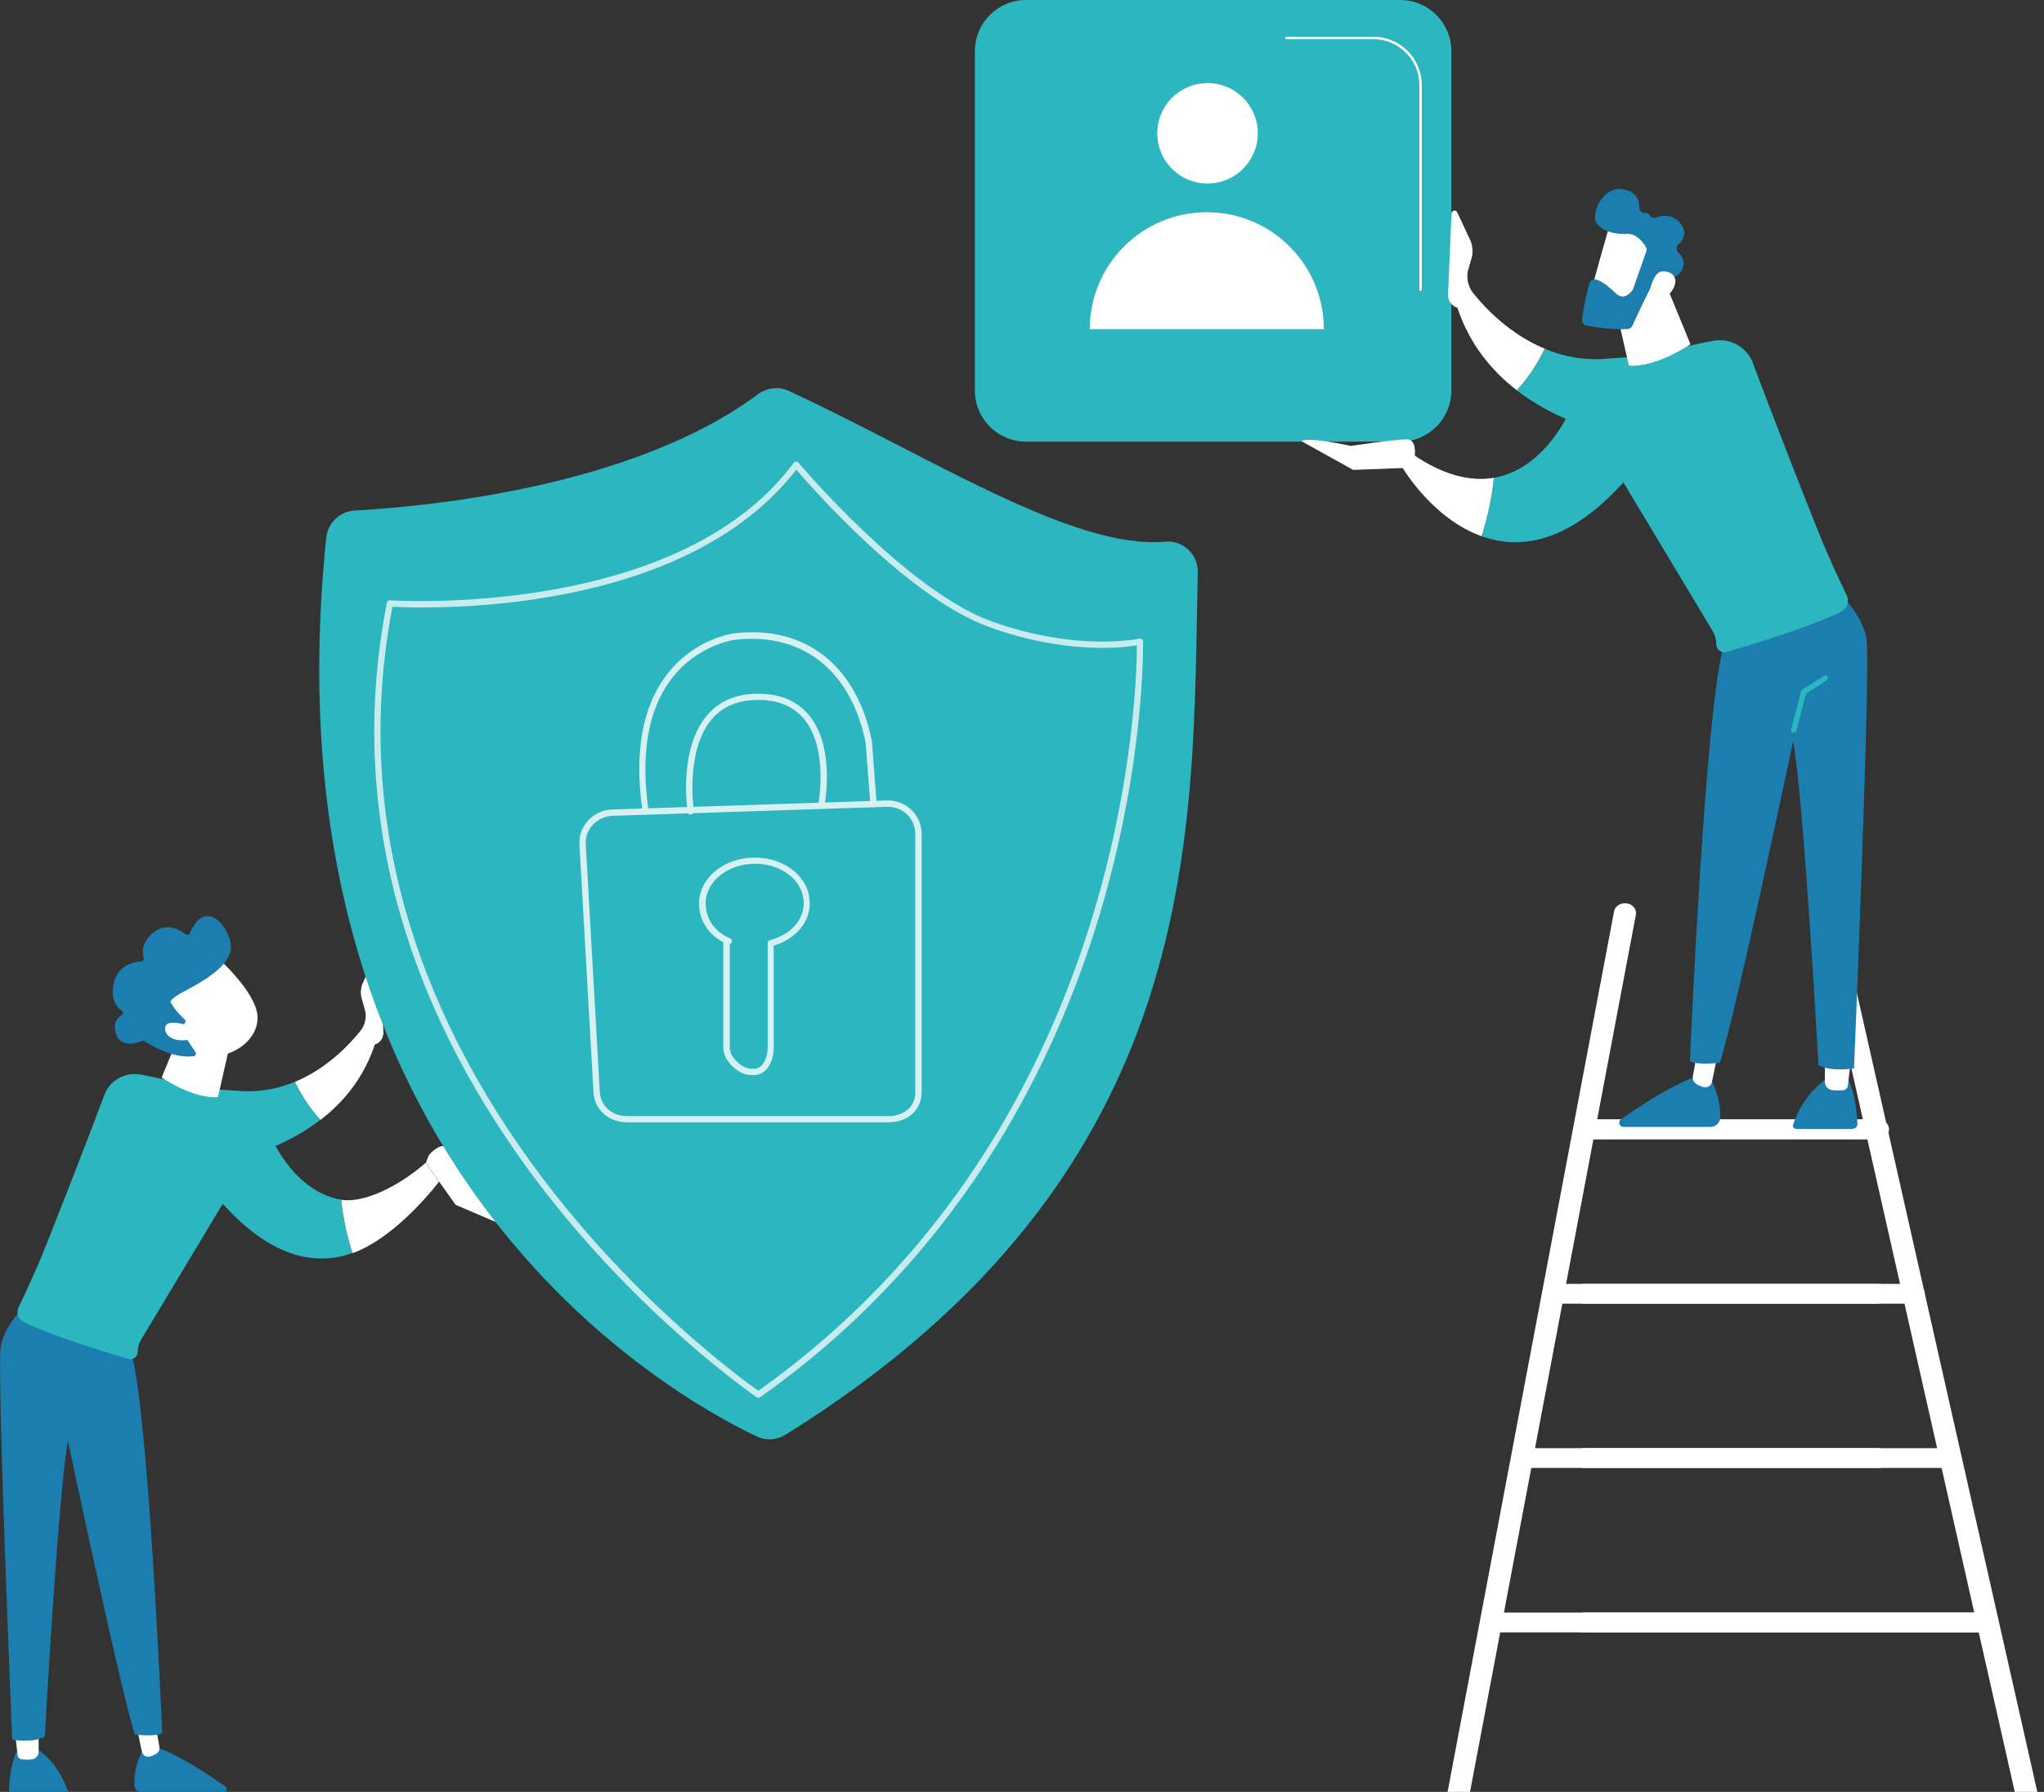 <svg width="357" height="313" viewBox="0 0 357 313" fill="none" xmlns="http://www.w3.org/2000/svg">
<rect x="0" y="0" width="357" height="313" fill="#333333" stroke="none"/>
<g clip-path="url(#clip0_50_1013)">
<path d="M2.985 305.814C2.985 305.814 1.831 307.619 1.555 312.656C1.53 313.133 1.906 313.534 2.383 313.534H11.336C11.688 313.534 11.963 313.183 11.838 312.832C11.311 311.278 9.731 307.494 6.195 305.338L2.985 305.814Z" fill="#1C7DAF"/>
<path d="M2.583 302.381L3.085 306.616C3.135 306.992 3.411 307.268 3.787 307.318C4.288 307.368 4.991 307.418 5.668 307.293C6.295 307.193 6.746 306.641 6.746 305.99V301.905L2.583 302.381Z" fill="white"/>
<path d="M25.131 305.338C25.131 305.338 23.425 307.995 23.451 311.654C23.451 312.506 24.178 313.208 25.031 313.208H38.925C39.577 313.208 39.828 312.381 39.301 312.005C36.668 310.15 31.501 306.717 27.764 305.363H25.131V305.338Z" fill="#1C7DAF"/>
<path d="M23.701 300.752L24.779 305.99C24.905 306.566 25.482 306.967 26.059 306.842C26.41 306.767 26.836 306.617 27.288 306.341C27.714 306.065 27.94 305.564 27.839 305.088L26.711 298.747L23.701 300.752Z" fill="white"/>
<path d="M4.589 227.92C4.589 227.92 0.827 231.228 0.125 235.213C-0.577 239.198 2.132 303.885 2.132 303.885C2.132 303.885 5.894 304.511 7.825 303.333C7.825 303.333 10.132 261.353 11.863 251.654C11.863 251.654 21.017 295.138 23.55 302.982C23.55 302.982 27.162 303.433 28.341 302.732C28.341 302.732 25.933 246.366 22.924 236.341L4.589 227.92Z" fill="#1C7DAF"/>
<path d="M41.634 190.551C25.833 189.248 21.695 192.506 21.695 192.506L29.294 204.486C29.294 204.486 44.819 204.185 55.955 195.614C53.873 193.383 52.419 190.902 51.491 188.972C48.631 190.15 45.321 190.852 41.634 190.551Z" fill="#2CB6BF"/>
<path d="M66.388 167.368C66.364 166.867 65.686 166.717 65.46 167.193L63.454 171.504C63.053 172.331 62.927 173.258 63.103 174.16L63.805 176.667C64.006 177.895 63.705 179.148 62.927 180.1C61.071 182.406 57.134 186.642 51.516 188.972C52.444 190.902 53.898 193.383 55.98 195.614C60.068 192.481 63.554 188.22 65.46 182.456C66.388 182.18 66.99 181.303 66.965 180.351L66.388 167.368Z" fill="white"/>
<path d="M46.825 197.494C41.258 191.504 30.673 188.797 24.529 187.694C21.845 187.218 19.186 188.697 18.233 191.253C15.474 198.672 7.95 217.97 6.496 221.278C5.292 224.01 4.063 226.667 3.26 228.321C2.784 229.323 3.21 230.501 4.188 230.977C9.355 233.459 18.635 236.266 22.397 237.368C23.224 237.619 24.052 236.992 24.052 236.115C24.052 235.388 24.253 234.662 24.629 234.035L38.9 210.276C47.779 220.125 55.579 221.027 61.548 218.872C60.545 215.764 59.892 212.657 59.566 209.549C50.763 208.045 46.825 197.494 46.825 197.494Z" fill="#2CB6BF"/>
<path d="M76.672 206.416L74.339 203.133C69.072 207.694 63.128 210.175 59.592 209.574C59.918 212.682 60.57 215.815 61.573 218.897C69.448 216.065 76.672 206.416 76.672 206.416Z" fill="white"/>
<path d="M74.364 203.133L79.581 210.451L88.284 214.185C88.159 212.782 82.841 208.396 82.841 208.396C82.841 208.396 79.405 202.18 78.252 200.677C77.299 199.424 75.643 200.977 75.091 201.554C74.991 201.679 74.916 201.754 74.916 201.754L74.364 203.133Z" fill="white"/>
<path d="M32.98 176.667L28.24 188.221C28.24 188.221 33.683 191.98 38.072 191.629L40.429 181.228L32.98 176.667Z" fill="white"/>
<path d="M38.047 167.318C38.047 167.318 44.593 173.158 44.969 177.393C45.346 181.654 40.079 185.94 33.407 184.135L26.51 174.311L38.047 167.318Z" fill="white"/>
<path d="M32.254 178.747C32.454 178.571 32.479 178.271 32.279 178.095C31.677 177.544 30.523 176.416 29.971 175.313C29.971 175.313 28.843 174.937 32.053 173.233C35.263 171.529 40.004 168.922 40.33 165.739C40.63 162.631 36.041 156.24 33.131 163.032C33.031 163.283 32.705 163.383 32.479 163.208C31.526 162.456 29.118 161.027 26.811 162.882C24.654 164.611 24.83 166.491 25.105 167.368C25.181 167.644 25.005 167.895 24.729 167.92C23.425 167.995 20.415 168.571 19.813 171.98C19.337 174.787 20.441 176.015 21.293 176.541C21.569 176.717 21.569 177.093 21.293 177.268C20.541 177.719 19.663 178.697 20.265 180.576C21.093 183.183 23.977 182.18 24.805 181.829C24.93 181.779 25.08 181.779 25.206 181.854C26.134 182.456 30.247 184.987 33.859 184.486C34.16 184.436 34.335 184.085 34.16 183.809L31.501 179.799C31.376 179.624 31.426 179.373 31.601 179.223L32.254 178.747Z" fill="#1C7DAF"/>
<path d="M33.031 179.198C33.031 179.198 28.541 177.569 28.843 179.85C29.143 182.13 33.106 182.155 34.736 180.852L33.031 179.198Z" fill="white"/>
<path d="M207.544 96.015C206.44 94.987 204.96 94.461 203.455 94.611C187.379 96.065 162.147 79.574 137.794 68.296C136.038 67.469 133.957 67.694 132.402 68.847C110.606 85.113 74.49 88.496 61.95 89.173C59.366 89.323 57.26 91.328 56.984 93.91C45.572 203.985 117.278 243.859 132.151 250.902C133.781 251.679 135.687 251.554 137.217 250.601C211.356 204.461 208.171 144.461 209.199 100C209.249 98.496 208.647 97.042 207.544 96.015Z" fill="#2CB6BF"/>
<path opacity="0.74" d="M132.477 244.16C132.377 244.16 132.251 244.135 132.176 244.06C131.975 243.935 111.71 230.1 93.702 206.215C83.143 192.18 75.393 177.469 70.728 162.456C64.884 143.709 63.806 124.486 67.568 105.313C67.618 105.037 67.869 104.862 68.145 104.862C68.646 104.887 118.432 108.145 138.622 80.852C138.722 80.727 138.872 80.626 139.048 80.626C139.198 80.626 139.374 80.702 139.474 80.827C139.65 81.052 158.36 103.208 173.208 108.546C188.056 113.885 198.866 111.579 198.991 111.554C199.142 111.529 199.317 111.554 199.443 111.654C199.568 111.754 199.643 111.905 199.643 112.08C199.643 112.281 200.044 133.233 192.044 159.824C187.354 175.438 180.707 189.925 172.305 202.882C161.796 219.098 148.503 232.932 132.803 244.035C132.703 244.11 132.602 244.16 132.477 244.16ZM68.546 105.99C64.934 124.812 66.013 143.684 71.756 162.105C76.396 176.967 84.071 191.579 94.555 205.514C111.208 227.644 129.843 241.103 132.452 242.932C147.927 231.955 161.019 218.296 171.377 202.306C179.729 189.423 186.325 175.037 190.99 159.524C198.163 135.689 198.565 116.441 198.565 112.732C195.956 113.158 186.049 114.311 172.832 109.549C158.812 104.511 142.083 85.539 139.073 82.03C132.978 89.975 120.589 100.075 95.934 104.261C82.541 106.566 71.029 106.115 68.546 105.99Z" fill="white"/>
<g opacity="0.81">
<path d="M155.124 196.04H109.553C106.317 196.04 103.834 193.834 103.659 190.802L101.201 147.468C101.125 145.915 101.627 144.536 102.731 143.308C103.784 142.155 105.314 141.453 106.894 141.403L154.899 139.824C156.504 139.774 158.034 140.351 159.188 141.478C160.341 142.581 160.968 144.085 160.968 145.714V190.777C160.968 193.884 158.56 196.04 155.124 196.04ZM155.099 140.927C155.049 140.927 154.999 140.927 154.949 140.927L106.944 142.506C105.665 142.556 104.436 143.108 103.558 144.06C102.655 145.037 102.229 146.165 102.304 147.418L104.762 190.752C104.888 193.183 106.919 194.962 109.553 194.962H155.099C157.457 194.962 159.865 193.684 159.865 190.802V145.714C159.865 144.386 159.363 143.158 158.435 142.255C157.532 141.403 156.353 140.927 155.099 140.927Z" fill="white"/>
<path d="M112.788 142.306C112.512 142.306 112.286 142.105 112.236 141.829C110.731 131.529 112.161 123.458 116.475 117.819C121.315 111.504 127.987 110.677 128.263 110.626C140.652 109.173 149.631 116.24 152.29 129.499C152.29 129.524 152.29 129.549 152.29 129.574L153.118 140.401C153.143 140.702 152.917 140.977 152.616 141.002C152.315 141.027 152.039 140.802 152.014 140.501L151.186 129.724C148.653 117.093 140.126 110.401 128.363 111.754C128.288 111.754 121.867 112.581 117.302 118.546C113.164 123.935 111.835 131.729 113.289 141.704C113.339 142.005 113.114 142.281 112.838 142.331C112.838 142.306 112.813 142.306 112.788 142.306Z" fill="white"/>
<path d="M120.663 142.306C120.387 142.306 120.162 142.105 120.111 141.829C120.036 141.378 118.481 130.777 123.522 124.912C125.654 122.431 128.614 121.178 132.376 121.178C136.238 121.178 139.248 122.431 141.305 124.937C145.945 130.576 144.063 140.426 143.988 140.827C143.938 141.128 143.637 141.328 143.336 141.253C143.035 141.203 142.835 140.902 142.91 140.601C142.935 140.501 144.766 130.852 140.452 125.614C138.621 123.383 135.912 122.255 132.376 122.255C128.94 122.255 126.256 123.383 124.35 125.589C119.635 131.077 121.165 141.504 121.19 141.604C121.24 141.905 121.039 142.18 120.738 142.23C120.713 142.306 120.688 142.306 120.663 142.306Z" fill="white"/>
<path d="M131.649 187.794H131.222C128.94 187.794 126.332 185.263 126.332 183.057V164.586C123.673 163.183 122.093 160.702 122.093 157.794C122.093 153.383 126.457 149.799 131.799 149.799C137.192 149.799 141.43 153.308 141.43 157.794C141.43 161.128 138.972 163.985 135.135 165.188V183.057C135.135 185.363 133.931 187.794 131.649 187.794ZM127.46 164.912V183.057C127.46 184.661 129.592 186.692 131.248 186.692H131.674C133.329 186.692 134.082 184.561 134.082 183.057V164.762C134.082 164.511 134.257 164.286 134.483 164.235C138.069 163.258 140.377 160.727 140.377 157.794C140.377 153.91 136.64 150.877 131.849 150.877C127.109 150.877 123.247 153.985 123.247 157.794C123.247 160.501 124.852 162.782 127.51 163.91C127.711 163.985 127.837 164.185 127.837 164.411C127.811 164.737 127.636 164.862 127.46 164.912Z" fill="white"/>
</g>
<path d="M179.202 77.143H244.563C249.479 77.143 253.492 73.158 253.492 68.221V8.922C253.492 4.01 249.504 0 244.563 0H179.202C174.286 0 170.273 3.985 170.273 8.922V68.246C170.273 73.158 174.286 77.143 179.202 77.143Z" fill="#2CB6BF"/>
<path d="M247.899 50.777H248.325V14.862C248.325 10.2 244.538 6.416 239.873 6.416H224.523V6.842H239.873C244.287 6.842 247.899 10.426 247.899 14.862V50.777Z" fill="white"/>
<path d="M253.793 320C254.721 320 255.523 319.399 255.699 318.571L285.72 159.774C285.896 158.847 285.194 157.945 284.14 157.794C283.087 157.644 282.084 158.271 281.908 159.198L251.886 317.995C251.711 318.922 252.413 319.825 253.466 319.975C253.592 319.975 253.692 320 253.793 320Z" fill="white"/>
<path d="M355.069 320C355.195 320 355.32 320 355.445 319.975C356.499 319.8 357.176 318.872 356.95 317.945L321.561 161.228C321.361 160.301 320.332 159.699 319.279 159.875C318.225 160.05 317.548 160.978 317.774 161.905L353.163 318.622C353.364 319.424 354.166 320 355.069 320Z" fill="white"/>
<path d="M276.716 198.997H328.007C329.06 198.997 329.938 198.221 329.938 197.268C329.938 196.316 329.085 195.539 328.007 195.539H276.716C275.663 195.539 274.785 196.316 274.785 197.268C274.785 198.221 275.638 198.997 276.716 198.997Z" fill="white"/>
<path d="M277.644 198.997H327.079C328.107 198.997 328.935 198.221 328.935 197.268C328.935 196.316 328.107 195.539 327.079 195.539H277.644C276.616 195.539 275.788 196.316 275.788 197.268C275.788 198.221 276.616 198.997 277.644 198.997Z" fill="white"/>
<path d="M276.716 227.719H328.007C329.06 227.719 329.938 226.942 329.938 225.99C329.938 225.038 329.085 224.261 328.007 224.261H276.716C275.663 224.261 274.785 225.038 274.785 225.99C274.785 226.942 275.638 227.719 276.716 227.719Z" fill="white"/>
<path d="M272.051 227.719H334.252C335.305 227.719 336.183 226.942 336.183 225.99C336.183 225.038 335.33 224.261 334.252 224.261H272.051C270.998 224.261 270.12 225.038 270.12 225.99C270.12 226.942 270.973 227.719 272.051 227.719Z" fill="white"/>
<path d="M276.716 256.416H328.007C329.06 256.416 329.938 255.639 329.938 254.687C329.938 253.734 329.085 252.958 328.007 252.958H276.716C275.663 252.958 274.785 253.734 274.785 254.687C274.785 255.664 275.638 256.416 276.716 256.416Z" fill="white"/>
<path d="M266.107 256.416H340.547C341.6 256.416 342.478 255.639 342.478 254.687C342.478 253.734 341.626 252.958 340.547 252.958H266.107C265.054 252.958 264.176 253.734 264.176 254.687C264.176 255.664 265.054 256.416 266.107 256.416Z" fill="white"/>
<path d="M276.716 285.138H346.541C347.595 285.138 348.473 284.361 348.473 283.409C348.473 282.456 347.62 281.679 346.541 281.679H276.716C275.663 281.679 274.785 282.456 274.785 283.409C274.785 284.361 275.638 285.138 276.716 285.138Z" fill="white"/>
<path d="M261.292 285.138H346.516C347.57 285.138 348.447 284.361 348.447 283.409C348.447 282.456 347.595 281.679 346.516 281.679H261.292C260.238 281.679 259.36 282.456 259.36 283.409C259.386 284.361 260.238 285.138 261.292 285.138Z" fill="white"/>
<path d="M322.865 188.747C322.865 188.747 324.119 190.727 324.42 196.241C324.445 196.767 324.044 197.193 323.517 197.193H313.736C313.334 197.193 313.058 196.817 313.184 196.441C313.761 194.737 315.491 190.601 319.354 188.246L322.865 188.747Z" fill="#1C7DAF"/>
<path d="M323.291 185.013L322.739 189.649C322.689 190.05 322.388 190.376 321.987 190.426C321.46 190.476 320.683 190.526 319.905 190.401C319.228 190.276 318.726 189.674 318.726 188.973V184.486L323.291 185.013Z" fill="white"/>
<path d="M298.636 188.246C298.636 188.246 300.518 191.153 300.467 195.163C300.467 196.115 299.665 196.842 298.737 196.842H283.538C282.836 196.842 282.535 195.94 283.111 195.514C285.996 193.484 291.639 189.724 295.727 188.246H298.636Z" fill="#1C7DAF"/>
<path d="M300.192 183.233L299.013 188.972C298.888 189.624 298.261 190.05 297.609 189.9C297.232 189.825 296.756 189.649 296.279 189.348C295.803 189.048 295.577 188.496 295.677 187.97L296.906 181.028L300.192 183.233Z" fill="white"/>
<path d="M321.109 103.534C321.109 103.534 325.222 107.143 326 111.504C326.777 115.865 323.818 186.617 323.818 186.617C323.818 186.617 319.704 187.294 317.598 186.015C317.598 186.015 315.089 140.101 313.183 129.474C313.183 129.474 303.176 177.043 300.392 185.639C300.392 185.639 296.429 186.116 295.15 185.364C295.15 185.364 297.784 123.71 301.069 112.732L321.109 103.534Z" fill="#1C7DAF"/>
<path d="M313.284 128.02C313.485 128.02 313.685 127.87 313.736 127.669L315.441 121.153L319.053 118.847C319.278 118.697 319.329 118.421 319.203 118.196C319.053 117.97 318.777 117.92 318.551 118.045L314.789 120.451C314.689 120.526 314.613 120.627 314.588 120.727L312.833 127.419C312.757 127.669 312.908 127.92 313.159 127.995C313.209 128.02 313.234 128.02 313.284 128.02Z" fill="#2CB6BF"/>
<path d="M280.579 62.657C297.859 61.228 302.399 64.787 302.399 64.787L294.097 77.895C294.097 77.895 277.118 77.569 264.928 68.196C267.211 65.74 268.791 63.033 269.794 60.928C272.929 62.231 276.541 63.008 280.579 62.657Z" fill="#2CB6BF"/>
<path d="M253.517 37.293C253.542 36.742 254.294 36.592 254.52 37.093L256.727 41.805C257.153 42.707 257.279 43.734 257.128 44.712L256.351 47.444C256.125 48.772 256.476 50.151 257.304 51.203C259.335 53.734 263.649 58.371 269.794 60.902C268.791 63.008 267.186 65.715 264.928 68.171C260.464 64.737 256.652 60.075 254.545 53.76C253.542 53.459 252.865 52.506 252.915 51.454L253.517 37.293Z" fill="white"/>
<path d="M274.886 70.251C280.98 63.684 292.567 60.727 299.289 59.524C302.224 58.998 305.133 60.627 306.161 63.434C309.171 71.554 317.397 92.657 319.003 96.291C320.307 99.273 321.661 102.181 322.539 103.985C323.066 105.063 322.614 106.366 321.511 106.892C315.868 109.624 305.71 112.682 301.571 113.885C300.669 114.161 299.766 113.459 299.766 112.532C299.766 111.73 299.54 110.953 299.139 110.251L283.538 84.261C273.807 95.038 265.305 96.015 258.759 93.659C259.862 90.251 260.589 86.867 260.916 83.459C270.597 81.805 274.886 70.251 274.886 70.251Z" fill="#2CB6BF"/>
<path d="M244.939 81.654L246.695 79.323C252.338 83.208 257.053 84.11 260.916 83.459C260.565 86.867 259.862 90.276 258.759 93.659C250.131 90.576 244.939 81.654 244.939 81.654Z" fill="white"/>
<path d="M246.168 81.704L236.336 82.08L227.282 77.043C228.586 76.241 235.935 77.895 235.935 77.895C235.935 77.895 243.61 76.742 245.691 76.742C247.422 76.742 247.171 79.223 247.046 80.05C247.021 80.226 246.996 80.326 246.996 80.326L246.168 81.704Z" fill="white"/>
<path d="M290.059 47.494L295.251 60.126C295.251 60.126 289.282 64.236 284.491 63.86L281.908 52.481L290.059 47.494Z" fill="white"/>
<path d="M281.281 38.872C281.156 39.048 277.519 52.155 277.519 52.155L285.044 54.06L290.336 42.155C290.361 42.155 283.288 36.065 281.281 38.872Z" fill="white"/>
<path d="M287.526 43.96L285.244 50.451C285.219 50.526 285.169 50.602 285.118 50.677C284.817 51.128 283.614 52.556 282.234 51.253C280.955 50.075 279.776 49.023 278.698 48.822C278.221 48.747 277.745 49.023 277.594 49.524C277.268 50.727 276.566 53.409 276.315 55.84C276.265 56.341 276.616 56.792 277.093 56.867C278.572 57.143 281.682 57.644 284.291 57.469C284.642 57.444 284.943 57.243 285.093 56.917C285.821 55.338 288.003 50.602 288.83 49.373C289.608 48.221 291.489 48.246 292.266 48.321C292.517 48.346 292.768 48.271 292.969 48.095C293.671 47.494 294.975 45.94 293.119 44.085C292.743 43.709 292.743 43.083 293.144 42.707C293.947 41.955 294.8 40.627 293.47 38.998C292.116 37.318 290.36 37.594 289.257 37.995C288.805 38.145 288.329 37.97 288.103 37.569C287.978 37.343 287.727 37.168 287.326 37.193C286.774 37.243 286.297 36.767 286.322 36.216C286.347 35.138 285.946 33.785 284.115 33.208C280.83 32.181 278.773 35.364 278.572 37.745C278.372 40.125 282.008 41.028 284.14 40.852C285.771 40.727 286.974 42.331 287.451 43.108C287.601 43.384 287.627 43.684 287.526 43.96Z" fill="#1C7DAF"/>
<path d="M287.977 51.73C287.977 51.73 288.504 47.619 290.235 47.419C291.94 47.218 293.62 48.622 291.915 50.928C289.783 53.81 287.977 51.73 287.977 51.73Z" fill="white"/>
<path d="M210.904 32.055C215.752 32.055 219.683 28.128 219.683 23.283C219.683 18.439 215.752 14.511 210.904 14.511C206.056 14.511 202.126 18.439 202.126 23.283C202.126 28.128 206.056 32.055 210.904 32.055Z" fill="white"/>
<path d="M190.338 57.494C190.338 46.216 199.492 37.068 210.779 37.068C222.065 37.068 231.22 46.216 231.22 57.494" fill="white"/>
</g>
<defs>
<clipPath id="clip0_50_1013">
<rect width="357" height="313" fill="white"/>
</clipPath>
</defs>
</svg>

